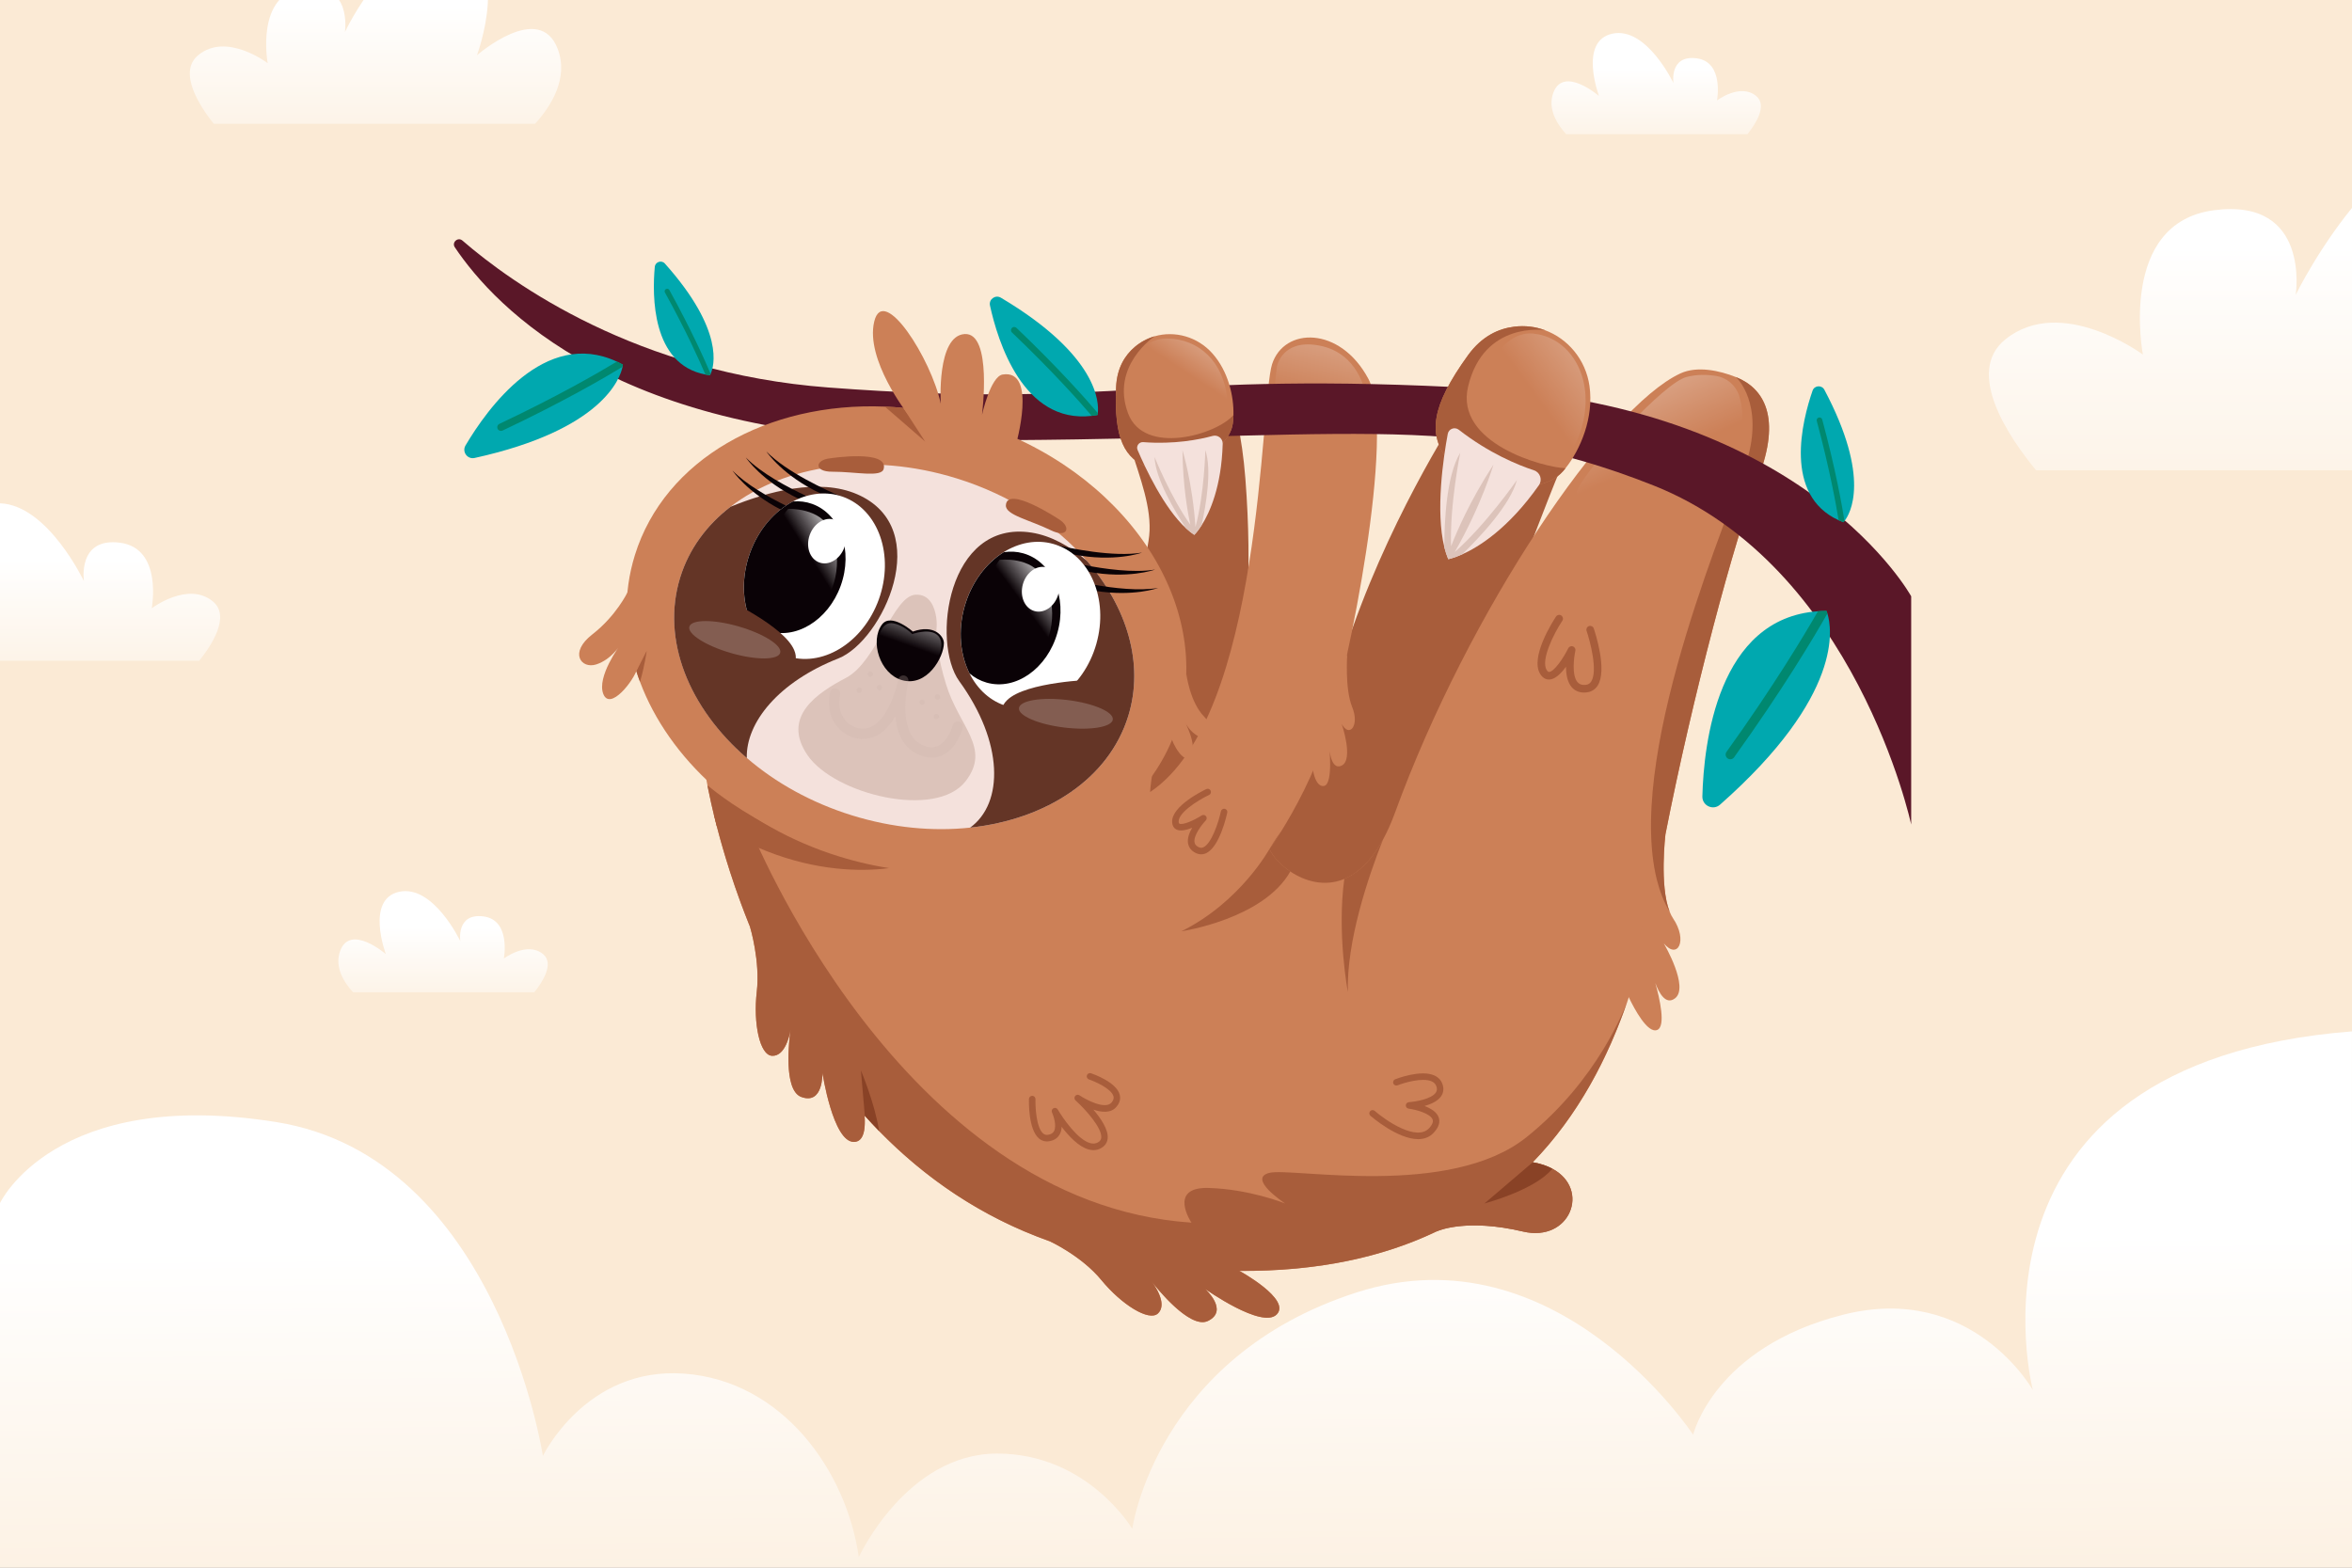 <svg width="285" height="190" viewBox="0 0 285 190" fill="none" xmlns="http://www.w3.org/2000/svg">
<rect x="0" y="0" width="285" height="190" fill="#808080" stroke="none"/>
<g clip-path="url(#clip0)">
<path d="M285 -69H0V216H285V-69Z" fill="#FBEAD5"/>
<path d="M0 145.805C0 145.805 6.623 131.703 33.465 135.99C60.306 140.276 65.784 176.454 65.784 176.454C65.784 176.454 70.999 165.624 82.878 166.479C94.763 167.334 102.543 178.164 104.065 188.709C104.065 188.709 109.85 176.169 120.829 176.169C131.807 176.169 137.199 185.289 137.199 185.289C137.199 185.289 140.072 164.467 164.382 156.641C188.693 148.815 205.166 173.889 205.166 173.889C205.166 173.889 207.657 163.327 223.315 159.348C238.972 155.364 246.331 168.474 246.331 168.474C246.331 168.474 235.98 128.859 284.994 125V217.066H0V145.805Z" fill="url(#paint0_linear)"/>
<path d="M42.781 120.264C41.71 119.096 40.473 117.198 41.237 115.203C42.485 111.948 46.754 115.636 46.754 115.636C46.754 115.636 44.246 108.961 48.385 108.078C52.517 107.2 55.777 114.063 55.777 114.063C55.777 114.063 55.247 110.631 58.593 111.07C61.939 111.509 61.056 116.172 61.056 116.172C61.056 116.172 63.871 114.04 65.804 115.636C67.217 116.799 65.678 119.101 64.743 120.264H42.781Z" fill="url(#paint1_linear)"/>
<path d="M286 24C281.153 29.604 278.181 35.73 278.181 35.73C278.181 35.73 280.025 23.955 268.304 25.476C256.583 26.981 259.662 42.974 259.662 42.974C259.662 42.974 249.785 35.671 243.003 41.126C238.049 45.121 243.445 53.02 246.722 57H286V24Z" fill="url(#paint2_linear)"/>
<path d="M189.781 16.264C188.71 15.096 187.473 13.198 188.237 11.203C189.485 7.948 193.754 11.636 193.754 11.636C193.754 11.636 191.246 4.961 195.385 4.078C199.517 3.2 202.777 10.063 202.777 10.063C202.777 10.063 202.247 6.631 205.593 7.07C208.939 7.509 208.056 12.172 208.056 12.172C208.056 12.172 210.871 10.04 212.804 11.636C214.217 12.799 212.678 15.101 211.744 16.264H189.781Z" fill="url(#paint3_linear)"/>
<path d="M-2.86102e-05 61C5.791 61.2 10.169 70.433 10.169 70.433C10.169 70.433 9.348 65.093 14.552 65.777C19.756 66.461 18.388 73.722 18.388 73.722C18.388 73.722 22.771 70.405 25.787 72.885C27.987 74.697 25.587 78.282 24.134 80.089H-2.86102e-05V61Z" fill="url(#paint4_linear)"/>
<path d="M64.841 15C66.742 12.904 68.937 9.501 67.578 5.925C65.359 0.085 57.794 6.699 57.794 6.699C57.794 6.699 62.242 -5.279 54.905 -6.861C47.572 -8.437 41.799 3.873 41.799 3.873C41.799 3.873 42.735 -2.285 36.805 -1.496C30.874 -0.708 32.438 7.66 32.438 7.66C32.438 7.66 27.443 3.839 24.012 6.694C21.508 8.78 24.236 12.914 25.894 15H64.841Z" fill="url(#paint5_linear)"/>
<path d="M177.109 49.371C177.109 49.371 169.199 61.15 163.899 76.113C158.599 91.075 150.022 99.214 151.293 105.125C152.564 111.03 163.72 112.214 168.971 104.471C174.221 96.727 186.426 62.964 189.054 56.936C191.683 50.908 180.916 46.515 177.109 49.371Z" fill="#A85D3B"/>
<path d="M147.573 92.655C147.573 92.655 152.706 80.993 150.905 57.985C149.276 37.216 139.823 39.234 136.627 44.571C133.431 49.908 139.934 58.331 139.255 64.914C138.577 71.498 130.253 92.606 134.43 97.437C138.614 102.268 145.314 98.8 147.573 92.655Z" fill="#A85D3B"/>
<path d="M213.032 57.985C210.169 65.34 205.078 84.474 201.808 101.133L201.802 101.145C201.438 103.015 201.092 104.847 200.778 106.637C200.698 107.081 200.623 107.519 200.549 107.957C199.815 112.245 198.791 116.614 197.366 120.871C190.609 140.955 174.789 158.453 137.762 153.036C124.225 151.055 114.087 144.817 106.529 137.08C105.936 136.475 105.363 135.858 104.801 135.235C94.133 123.37 89.055 108.63 86.852 100.127C86.334 98.128 85.976 96.474 85.742 95.284C85.476 93.945 85.371 93.186 85.371 93.186L141.063 89.169C140.298 90.409 139.86 92.328 139.619 93.815C139.422 95.055 139.36 95.993 139.36 95.993C153.064 86.855 152.694 48.687 154.138 44.152C155.581 39.617 162.406 39.499 165.818 45.929C169.23 52.358 163.325 80.975 160.832 88.842C159.228 93.914 156.785 98.282 155.248 100.75C154.458 102.021 153.909 102.786 153.835 102.885C153.829 102.891 153.829 102.898 153.829 102.898C154.156 103.693 155.082 104.773 156.353 105.625C158.093 106.791 160.487 107.525 162.893 106.526C164.516 105.853 166.145 104.391 167.589 101.744C168.101 100.806 168.588 99.726 169.045 98.474C177.967 74.009 194.7 49.384 203.622 45.256C205.627 44.331 208.305 44.886 210.36 45.706C213.772 47.064 215.895 50.612 213.032 57.985Z" fill="#CC8057"/>
<path d="M154.73 44.411C154.73 44.411 155.322 41.159 159.586 41.832C163.849 42.504 165.293 46.046 165.756 48.933C166.219 51.821 165.299 61.459 165.299 61.459C165.299 61.459 154.576 63.088 154.008 59.201C153.422 55.165 154.73 44.411 154.73 44.411Z" fill="url(#paint6_linear)"/>
<path d="M210.73 47.934C210.317 46.675 209.218 45.756 207.904 45.552C206.929 45.404 205.652 45.349 204.344 45.694C201.629 46.41 192.991 55.893 191.22 59.176C189.449 62.458 201.722 66.327 204.807 65.019C207.546 63.853 212.637 53.728 210.73 47.934Z" fill="url(#paint7_linear)"/>
<path d="M191.948 83.937C191.196 83.937 190.733 83.604 190.467 83.307C189.918 82.684 189.758 81.703 189.758 80.802C189.19 81.586 188.468 82.32 187.765 82.357C187.45 82.376 187.006 82.277 186.642 81.703C185.346 79.667 188.215 75.225 188.549 74.725C188.69 74.515 188.974 74.453 189.184 74.595C189.394 74.737 189.456 75.021 189.314 75.231C188.191 76.927 186.685 80.05 187.419 81.21C187.567 81.444 187.672 81.438 187.716 81.438C188.283 81.407 189.357 79.926 190.029 78.569C190.134 78.359 190.375 78.26 190.597 78.34C190.819 78.421 190.943 78.649 190.893 78.871C190.72 79.648 190.43 81.857 191.165 82.69C191.393 82.943 191.702 83.048 192.133 83.005C192.436 82.974 192.652 82.845 192.812 82.598C193.633 81.321 192.683 77.73 192.251 76.459C192.17 76.218 192.3 75.959 192.534 75.879C192.775 75.798 193.034 75.922 193.121 76.162C193.293 76.674 194.793 81.222 193.59 83.098C193.281 83.579 192.812 83.863 192.232 83.918C192.127 83.931 192.035 83.937 191.948 83.937Z" fill="#A85D3B"/>
<path d="M145.549 103.539C145.333 103.539 145.117 103.49 144.907 103.391C144.247 103.076 144.031 102.589 143.963 102.243C143.846 101.62 144.111 100.917 144.457 100.325C143.772 100.602 143.019 100.781 142.538 100.528C142.316 100.411 142.044 100.152 142.032 99.603C141.982 97.684 145.746 95.839 146.172 95.635C146.369 95.543 146.604 95.623 146.696 95.82C146.789 96.018 146.709 96.252 146.511 96.345C145.067 97.03 142.791 98.51 142.822 99.578C142.828 99.782 142.889 99.812 142.914 99.825C143.29 100.022 144.611 99.473 145.61 98.831C145.777 98.727 145.999 98.757 146.129 98.912C146.258 99.066 146.246 99.288 146.11 99.436C145.678 99.886 144.592 101.25 144.747 102.095C144.777 102.256 144.858 102.49 145.253 102.675C145.462 102.774 145.647 102.774 145.845 102.675C146.789 102.213 147.634 99.763 147.943 98.325C147.986 98.116 148.202 97.98 148.412 98.023C148.621 98.066 148.757 98.276 148.714 98.492C148.621 98.912 147.782 102.601 146.19 103.385C145.981 103.49 145.765 103.539 145.549 103.539Z" fill="#A85D3B"/>
<path d="M132.499 139.394C132.314 139.394 132.123 139.369 131.925 139.314C130.71 138.993 129.494 137.685 128.643 136.568C128.63 136.889 128.562 137.204 128.408 137.481C128.235 137.802 127.865 138.209 127.106 138.32C126.644 138.388 126.218 138.265 125.866 137.956C124.614 136.846 124.669 133.563 124.681 133.193C124.688 132.977 124.873 132.804 125.089 132.81C125.305 132.817 125.477 132.996 125.471 133.218C125.447 134.119 125.558 136.63 126.391 137.364C126.563 137.518 126.755 137.574 126.989 137.537C127.347 137.481 127.588 137.339 127.717 137.099C128.069 136.451 127.662 135.235 127.476 134.828C127.39 134.637 127.47 134.409 127.655 134.316C127.841 134.223 128.069 134.285 128.174 134.47C128.754 135.47 130.586 138.148 132.123 138.549C132.474 138.641 132.783 138.604 133.06 138.444C133.295 138.308 133.418 138.129 133.443 137.888C133.56 136.741 131.592 134.507 130.327 133.372C130.173 133.236 130.154 133.002 130.278 132.835C130.407 132.675 130.636 132.638 130.808 132.749C131.561 133.261 133.893 134.513 134.671 133.643C134.986 133.286 134.967 133.033 134.924 132.872C134.677 131.934 132.641 131.058 131.95 130.824C131.746 130.756 131.635 130.527 131.703 130.324C131.771 130.12 131.999 130.009 132.203 130.077C132.518 130.182 135.282 131.163 135.683 132.675C135.775 133.033 135.782 133.582 135.257 134.174C134.585 134.933 133.48 134.822 132.487 134.483C133.4 135.55 134.325 136.92 134.22 137.975C134.171 138.468 133.906 138.87 133.455 139.129C133.165 139.308 132.845 139.394 132.499 139.394Z" fill="#A85D3B"/>
<path d="M171.84 138.061C169.347 138.061 166.231 135.377 166.058 135.229C165.892 135.087 165.879 134.84 166.021 134.674C166.163 134.507 166.41 134.495 166.577 134.637C167.897 135.784 171.661 138.401 173.191 136.716C173.561 136.309 173.697 135.963 173.592 135.686C173.333 134.976 171.673 134.495 170.686 134.365C170.489 134.341 170.34 134.162 170.347 133.964C170.353 133.761 170.513 133.6 170.711 133.582C171.439 133.532 173.45 133.224 173.987 132.409C174.129 132.193 174.154 131.959 174.055 131.669C173.962 131.391 173.777 131.194 173.493 131.064C172.383 130.552 170.125 131.231 169.347 131.539C169.143 131.62 168.915 131.521 168.835 131.317C168.755 131.114 168.853 130.885 169.057 130.805C169.187 130.756 172.173 129.59 173.82 130.349C174.302 130.571 174.629 130.929 174.795 131.41C174.974 131.928 174.919 132.422 174.641 132.841C174.234 133.452 173.407 133.822 172.617 134.044C173.358 134.328 174.092 134.76 174.326 135.414C174.536 135.988 174.345 136.605 173.765 137.241C173.24 137.833 172.568 138.061 171.84 138.061Z" fill="#A85D3B"/>
<path d="M201.605 114.331C201.679 114.454 204.708 119.656 202.968 120.995C201.845 121.858 201.025 120.341 200.58 119.137C201.111 121.025 201.882 124.388 200.809 124.826C199.642 125.301 198.026 122.247 197.366 120.871C197.174 120.476 197.069 120.223 197.069 120.223L200.617 105.933L201.802 101.151L201.808 101.139C201.808 101.139 201.068 107.365 202.32 110.499C202.437 110.801 202.573 111.073 202.734 111.307C204.541 113.991 203.301 116.379 201.605 114.331Z" fill="#CC8057"/>
<path d="M163.257 79.198C163.257 79.198 162.93 83.462 163.849 85.695C164.769 87.929 163.51 89.478 162.578 87.731C162.578 87.731 164.059 92.063 162.578 92.785C161.098 93.507 161.03 90.094 161.03 90.094C161.03 90.094 161.622 95.031 160.437 95.253C159.259 95.475 158.994 92.723 158.994 92.723L163.257 79.198Z" fill="#CC8057"/>
<path d="M90.881 112.338C90.881 112.338 92.134 116.453 91.696 120.217C91.258 123.981 92.047 127.899 93.553 127.961C95.367 128.041 95.805 124.678 95.805 124.678C95.805 124.678 94.657 132.058 97.095 132.946C99.785 133.933 99.655 130.015 99.655 130.015C99.655 130.015 100.926 138.394 103.462 138.394C105.998 138.394 104.116 131.502 104.116 131.502L90.881 112.338Z" fill="#CC8057"/>
<path d="M127.223 150.445C127.223 150.445 131.055 152.209 133.461 155.14C135.868 158.071 139.23 160.224 140.323 159.182C141.637 157.929 139.527 155.282 139.527 155.282C139.527 155.282 144.037 161.23 146.376 160.095C148.955 158.842 146.042 156.22 146.042 156.22C146.042 156.22 152.953 161.125 154.718 159.299C156.482 157.472 150.213 154.042 150.213 154.042L127.223 150.445Z" fill="#CC8057"/>
<path d="M197.316 121.001C194.848 128.294 191.177 135.241 185.723 140.862C186.667 141.023 187.45 141.294 188.104 141.646C192.775 144.145 190.245 150.605 184.55 149.26C177.905 147.693 174.481 149.063 174.079 149.242C174.067 149.248 174.055 149.254 174.036 149.26C167.625 152.327 159.765 154.097 150.121 154.03L150.207 154.042C150.207 154.042 156.47 157.472 154.705 159.299C152.941 161.125 146.036 156.22 146.036 156.22C146.036 156.22 148.942 158.842 146.369 160.095C144.179 161.162 140.088 156.004 139.576 155.35C139.897 155.776 141.507 158.052 140.316 159.182C139.218 160.218 135.855 158.071 133.455 155.14C131.049 152.209 127.217 150.445 127.217 150.445C118.77 147.458 111.977 142.658 106.523 137.074C105.93 136.469 105.356 135.852 104.795 135.229C104.789 135.217 104.776 135.211 104.77 135.198C104.887 136.833 104.678 138.401 103.468 138.401C100.932 138.401 99.661 130.021 99.661 130.021C99.661 130.021 99.791 133.94 97.101 132.952C94.849 132.126 95.657 125.764 95.793 124.802C95.694 125.4 95.163 128.035 93.559 127.961C92.047 127.893 91.264 123.981 91.702 120.217C92.134 116.521 90.931 112.486 90.887 112.344C88.999 107.686 87.71 103.434 86.852 100.127C86.723 99.633 86.605 99.158 86.5 98.708C87.839 98.918 89.302 99.436 90.887 100.325C90.887 100.325 109.003 145.817 144.37 148.18C144.37 148.18 141.464 143.849 146.425 143.978C151.312 144.108 155.588 145.799 155.717 145.854C155.606 145.78 151.083 142.788 153.848 142.14C156.643 141.486 175.671 145.293 184.994 137.808C193.651 130.848 196.897 122.185 197.316 121.001Z" fill="#A85D3B"/>
<path d="M184.55 149.26C177.461 147.588 174.042 149.26 174.042 149.26C174.042 149.26 172.827 140.869 183.329 140.696C184.217 140.684 185.013 140.739 185.729 140.862C186.673 141.023 187.456 141.294 188.11 141.646C192.775 144.145 190.245 150.605 184.55 149.26Z" fill="#A85D3B"/>
<path d="M188.104 141.646C186.006 144.244 179.88 145.854 179.88 145.854L185.723 140.869C186.661 141.029 187.45 141.301 188.104 141.646Z" fill="#894226"/>
<path d="M104.795 135.229L104.32 129.731C104.32 129.731 106.029 133.785 106.523 137.074C105.936 136.469 105.363 135.852 104.795 135.229Z" fill="#894226"/>
<path d="M201.802 101.133C201.802 101.133 201.062 107.358 202.314 110.493L202.308 110.487C201.629 109.345 201.129 108.05 200.772 106.637C200.71 106.402 200.654 106.168 200.605 105.927C197.279 90.138 210.107 61.15 211.668 55.912C213.772 48.859 210.446 45.793 210.354 45.7C213.76 47.064 215.888 50.612 213.019 57.985C210.169 65.34 205.072 84.473 201.802 101.133Z" fill="#A85D3B"/>
<path d="M110.953 104.551C110.953 104.551 100.186 108.34 86.846 100.115C86.328 98.116 85.97 96.462 85.735 95.271L85.778 95.21C85.778 95.216 96.78 104.816 110.953 104.551Z" fill="#A85D3B"/>
<path d="M155.248 100.744C154.458 102.015 153.909 102.78 153.835 102.879C153.909 102.762 154.532 101.688 155.248 100.744Z" fill="#A85D3B"/>
<path d="M156.353 105.619C153.095 111.406 143.161 112.868 143.161 112.868C150.3 109.327 153.829 102.891 153.829 102.891C154.162 103.687 155.088 104.767 156.353 105.619Z" fill="#A85D3B"/>
<path d="M141.063 89.163C140.298 90.403 139.86 92.322 139.619 93.809C135.504 97.801 128.026 100.232 127.76 100.318C134.985 97.412 139.977 90.718 141.063 89.163Z" fill="#A85D3B"/>
<path d="M163.325 120.217C163.325 120.217 161.986 113.195 162.893 106.513C164.516 105.841 166.145 104.378 167.588 101.731C165.737 106.427 163.158 114.127 163.325 120.217Z" fill="#A85D3B"/>
<path d="M56.038 29.158C55.489 28.683 54.706 29.374 55.113 29.973C60.031 37.309 75.123 53.246 113.402 53.364C163.14 53.518 176.455 49.365 200.346 58.83C224.866 68.542 231.585 99.93 231.585 99.93V72.269C231.585 72.269 219.004 49.334 179.651 47.095C140.298 44.855 135.263 49.612 100.389 46.965C77.165 45.213 62.06 34.372 56.038 29.158Z" fill="#5A1728"/>
<path d="M189.702 56.745C189.597 56.88 189.486 57.01 189.381 57.127C186.438 60.49 177.812 58.935 175.425 55.782C173.037 52.629 173.401 49.26 177.88 43.059C179.565 40.733 181.601 39.82 183.489 39.592C184.785 39.431 186.043 39.592 187.185 40.011C189.998 41.036 192.152 43.602 192.602 46.768C193.151 50.605 191.516 54.468 189.702 56.745Z" fill="#CC8057"/>
<path d="M186.21 40.493C186.21 40.493 189.27 40.758 191.066 44.071C193.417 48.421 191.461 54.227 189.227 56.023C189.227 56.023 182.138 54.184 180.213 50.729C178.294 47.274 181.527 39.53 186.21 40.493Z" fill="url(#paint8_linear)"/>
<path d="M189.702 56.745C189.597 56.88 189.486 57.01 189.381 57.127C186.438 60.49 177.812 58.935 175.425 55.782C173.037 52.629 173.401 49.26 177.88 43.059C179.565 40.733 181.601 39.82 183.489 39.592C184.785 39.431 186.043 39.592 187.185 40.011C187.191 40.011 187.191 40.017 187.197 40.017C187.197 40.017 179.793 38.87 177.893 46.854C176.257 53.752 187.08 56.671 189.702 56.745Z" fill="#A85D3B"/>
<path d="M186.475 58.806C182.785 64.056 179.207 66.278 177.183 67.185C176.122 67.66 175.492 67.771 175.492 67.771C175.301 67.32 175.147 66.833 175.017 66.321C173.925 61.922 174.906 55.394 175.431 52.586C175.548 51.969 176.27 51.698 176.77 52.086C180.422 54.931 183.952 56.368 185.883 57.004C186.629 57.251 186.932 58.158 186.475 58.806Z" fill="#F4E1DC"/>
<path d="M177.177 67.185C176.116 67.66 175.486 67.771 175.486 67.771C175.295 67.32 175.141 66.833 175.011 66.321C175.011 63.384 175.239 57.664 176.942 54.875C176.942 54.875 175.653 61.194 175.832 66.204C176.504 64.464 178.121 60.688 180.971 56.307C180.971 56.307 179.546 61.187 176.276 66.907C180.058 63.581 183.81 58.182 183.81 58.182C183.008 61.187 179.361 65.068 177.177 67.185Z" fill="#DCC3BA"/>
<path d="M101.685 103.804C89.851 100.133 81.021 91.921 77.547 82.622C77.387 82.197 77.239 81.777 77.103 81.345C75.641 76.742 75.493 71.917 76.93 67.283C80.54 55.647 93.041 48.699 107.207 49.279C107.948 49.31 108.688 49.359 109.441 49.433C112.261 49.705 115.136 50.272 117.999 51.161C136.176 56.794 147.258 73.145 142.747 87.688C138.249 102.225 119.862 109.438 101.685 103.804Z" fill="#CC8057"/>
<path d="M143.753 81.685C143.753 81.685 144.179 85.084 145.907 86.849C147.634 88.614 146.425 89.817 145.253 89.249C144.08 88.681 143.543 87.429 143.543 87.429C143.543 87.429 145.092 90.249 144.346 91.569C143.599 92.89 142.007 90.138 141.865 89.107C141.729 88.083 143.753 81.685 143.753 81.685Z" fill="#CC8057"/>
<path d="M112.1 53.512L107.22 49.279C107.96 49.31 108.701 49.359 109.453 49.433L112.1 53.512Z" fill="#A85D3B"/>
<path d="M77.554 82.622C77.393 82.197 77.245 81.777 77.109 81.345L78.368 78.877C78.368 78.877 78.103 80.796 77.554 82.622Z" fill="#A85D3B"/>
<path d="M76.036 71.788C76.036 71.788 74.666 74.644 71.785 76.878C68.903 79.105 70.427 81.117 72.254 80.525C74.08 79.932 75.117 78.217 75.117 78.217C75.117 78.217 72.284 82.024 73.105 84.109C73.926 86.195 76.813 82.493 77.227 81.012C77.64 79.525 76.036 71.788 76.036 71.788Z" fill="#CC8057"/>
<path d="M117.555 100.306C113.051 100.787 108.145 100.343 103.234 98.819C98.285 97.283 93.948 94.845 90.499 91.865C83.489 85.819 80.09 77.538 82.428 69.98C83.496 66.531 85.637 63.637 88.53 61.409C95.089 56.35 105.492 54.746 115.901 57.973C122.435 59.996 127.89 63.594 131.672 67.938C136.571 73.565 138.681 80.444 136.707 86.806C134.35 94.395 126.804 99.313 117.555 100.306Z" fill="#F4E1DC"/>
<path d="M128.291 62.921C128.291 62.921 122.028 58.769 121.886 61.237C121.818 62.415 124.743 63.001 127.334 64.266C129.383 65.266 129.846 63.871 128.291 62.921Z" fill="#A85D3B"/>
<path d="M100.581 55.548C100.581 55.548 107.701 54.443 107.078 56.831C106.8 57.899 103.703 57.164 100.852 57.17C98.576 57.183 98.767 55.727 100.581 55.548Z" fill="#A85D3B"/>
<path d="M101.58 79.803C94.33 82.659 90.375 87.577 90.493 91.871C83.483 85.825 80.084 77.544 82.422 69.986C83.489 66.537 85.63 63.643 88.524 61.416C93.028 59.577 99.236 57.886 103.882 59.91C113.359 64.05 106.936 77.692 101.58 79.803Z" fill="#643526"/>
<path d="M117.555 100.306C121.639 97.344 121.621 89.971 116.241 82.561C112.859 77.902 114.772 62.952 124.984 64.55C127.402 64.927 129.661 66.235 131.672 67.938C136.571 73.565 138.681 80.444 136.707 86.806C134.35 94.395 126.804 99.313 117.555 100.306Z" fill="#643526"/>
<path d="M109.972 50.149C109.972 50.149 104.82 43.578 105.936 38.962C107.053 34.347 112.872 43.553 113.995 48.933C113.995 48.933 113.476 40.709 116.882 40.486C120.288 40.264 118.992 50.272 118.992 50.272C118.992 50.272 120.023 45.632 121.491 45.392C125.755 44.701 123.083 53.981 123.083 53.981C123.083 53.981 116.265 56.368 109.972 50.149Z" fill="#CC8057"/>
<path d="M102.055 60.231L102.025 60.225C101.821 60.151 101.617 60.089 101.401 60.034C100.766 59.873 100.118 59.805 99.482 59.83C94.879 57.683 92.93 54.814 92.868 54.721C95.311 57.226 100.192 59.447 102.055 60.231Z" fill="#0A0206"/>
<path d="M90.375 55.449C90.431 55.536 92.325 58.318 96.78 60.453C97.088 60.324 97.397 60.206 97.718 60.114C95.441 59.059 92.22 57.343 90.375 55.449Z" fill="#0A0206"/>
<path d="M88.759 57.029C88.814 57.115 90.56 59.676 94.633 61.774C94.836 61.607 95.046 61.447 95.262 61.298C93.09 60.231 90.388 58.701 88.759 57.029Z" fill="#0A0206"/>
<path d="M106.486 72.658C104.567 77.97 99.519 81.012 95.207 79.457C93.214 78.735 91.727 77.156 90.894 75.144C89.925 72.806 89.845 69.875 90.875 67.018C91.906 64.162 93.843 61.965 96.076 60.78C98.008 59.762 100.155 59.497 102.154 60.213C106.467 61.774 108.404 67.345 106.486 72.658Z" fill="white"/>
<path d="M101.87 70.992C100.34 75.225 96.323 77.643 92.893 76.403C92.128 76.125 91.461 75.693 90.9 75.138C89.931 72.8 89.851 69.869 90.881 67.012C91.912 64.155 93.849 61.959 96.083 60.774C96.873 60.706 97.662 60.799 98.427 61.076C101.858 62.329 103.4 66.759 101.87 70.992Z" fill="#0A0206"/>
<path d="M95.496 61.675C95.496 61.675 99.451 61.49 100.679 64.309C101.907 67.129 101.815 71.436 98.871 74.176C98.871 74.176 95.503 75.965 94.182 73.984C92.862 72.004 92.128 65.71 95.496 61.675Z" fill="url(#paint9_linear)"/>
<path d="M102.315 66.346C101.796 67.771 100.445 68.591 99.285 68.172C98.125 67.752 97.607 66.259 98.119 64.828C98.637 63.402 99.988 62.582 101.148 63.001C102.308 63.421 102.833 64.914 102.315 66.346Z" fill="white"/>
<path d="M127.717 65.994L127.742 66.006C127.945 66.068 128.155 66.136 128.359 66.222C128.97 66.469 129.525 66.796 130.025 67.191C135.01 68.172 138.28 67.012 138.379 66.975C134.93 67.549 129.679 66.463 127.717 65.994Z" fill="#0A0206"/>
<path d="M139.965 69.03C139.866 69.067 136.695 70.196 131.839 69.289C131.666 68.999 131.481 68.727 131.283 68.462C133.745 68.949 137.361 69.468 139.965 69.03Z" fill="#0A0206"/>
<path d="M140.335 71.257C140.242 71.294 137.318 72.331 132.789 71.621C132.721 71.362 132.647 71.115 132.561 70.868C134.948 71.288 138.033 71.646 140.335 71.257Z" fill="#0A0206"/>
<path d="M132.851 78.026C131.314 83.462 126.495 86.855 122.084 85.609C120.041 85.029 118.449 83.56 117.475 81.61C116.345 79.346 116.055 76.427 116.876 73.509C117.703 70.591 119.474 68.258 121.621 66.919C123.472 65.766 125.601 65.346 127.643 65.926C132.061 67.172 134.387 72.59 132.851 78.026Z" fill="white"/>
<path d="M128.13 76.693C126.909 81.018 123.071 83.727 119.56 82.734C118.777 82.511 118.079 82.129 117.481 81.617C116.352 79.352 116.062 76.434 116.882 73.515C117.709 70.597 119.48 68.264 121.627 66.926C122.411 66.802 123.207 66.839 123.99 67.061C127.501 68.049 129.352 72.362 128.13 76.693Z" fill="#0A0206"/>
<path d="M121.109 67.851C121.109 67.851 125.039 67.388 126.464 70.109C127.89 72.83 128.1 77.137 125.36 80.08C125.36 80.08 122.127 82.104 120.671 80.222C119.215 78.346 118.036 72.115 121.109 67.851Z" fill="url(#paint10_linear)"/>
<path d="M128.242 72.022C127.828 73.484 126.532 74.398 125.348 74.058C124.163 73.725 123.54 72.269 123.947 70.807C124.36 69.344 125.656 68.431 126.841 68.77C128.026 69.11 128.655 70.566 128.242 72.022Z" fill="white"/>
<path d="M89.493 81.431C89.493 81.431 97.804 82.573 96.237 78.797C95.003 75.829 87.593 72.417 87.593 72.417C87.593 72.417 82.12 72.244 82.002 75.545C81.879 78.834 85.359 81.351 89.493 81.431Z" fill="#643526"/>
<path opacity="0.2" d="M83.533 75.946C83.273 76.835 85.532 78.266 88.574 79.149C91.615 80.025 94.287 80.012 94.54 79.124C94.799 78.235 92.541 76.804 89.499 75.922C86.463 75.045 83.792 75.058 83.533 75.946Z" fill="white"/>
<path d="M127.211 89.915C127.211 89.915 119.116 87.707 122.04 84.85C124.342 82.604 132.493 82.369 132.493 82.369C132.493 82.369 137.589 84.356 136.411 87.441C135.232 90.514 131.043 91.464 127.211 89.915Z" fill="#643526"/>
<path opacity="0.2" d="M134.843 87.207C134.732 88.126 132.092 88.558 128.951 88.175C125.81 87.793 123.355 86.732 123.472 85.812C123.589 84.893 126.224 84.461 129.364 84.844C132.499 85.232 134.954 86.287 134.843 87.207Z" fill="white"/>
<path d="M113.476 76.273C113.519 75.804 113.519 75.329 113.452 74.867C113.285 73.694 112.724 71.96 110.916 72.078C108.201 72.257 106.239 80.204 102.524 82.147C99.112 83.937 94.614 86.837 97.872 91.557C101.13 96.277 113.421 99.325 117.012 94.673C120.128 90.637 116.222 88.12 114.63 82.919C113.637 79.685 113.39 77.217 113.476 76.273Z" fill="#DCC3BA"/>
<path d="M110.613 76.545C110.613 76.545 107.973 74.213 106.874 75.687C105.381 77.699 106.609 81.666 109.293 82.431C112.347 83.301 114.371 79.63 114.377 77.952C114.383 77.106 113.186 75.619 110.613 76.545Z" fill="#0A0206"/>
<path d="M106.578 76.958C106.578 76.958 106.899 75.298 108.238 75.551C109.577 75.804 110.533 76.853 110.533 76.853C110.533 76.853 112.378 76.181 113.402 76.829C114.426 77.477 114.099 78.988 113.575 79.772C113.044 80.555 111.779 81.975 110.114 81.53C108.441 81.08 106.566 79.834 106.578 76.958Z" fill="url(#paint11_linear)"/>
<g opacity="0.5">
<path opacity="0.5" d="M112.902 91.81C112.563 91.81 112.211 91.754 111.847 91.649C109.478 90.946 108.676 88.836 108.497 86.793C108.01 87.626 107.386 88.404 106.615 88.922C105.745 89.496 104.789 89.681 103.771 89.471C102.716 89.249 101.765 88.595 101.167 87.663C100.692 86.929 100.204 85.683 100.599 83.912C100.673 83.579 101 83.369 101.333 83.443C101.667 83.517 101.876 83.844 101.802 84.177C101.568 85.245 101.704 86.22 102.203 86.991C102.629 87.645 103.289 88.108 104.024 88.262C104.715 88.404 105.338 88.287 105.93 87.892C107.664 86.738 108.534 83.696 108.781 82.69C108.824 82.493 108.855 82.363 108.861 82.326C108.941 82.005 109.268 81.802 109.595 81.876C109.922 81.95 110.132 82.271 110.064 82.598C110.058 82.622 110.033 82.746 109.99 82.937C109.719 84.264 108.88 89.484 112.199 90.465C112.81 90.644 113.341 90.6 113.822 90.329C114.969 89.675 115.445 87.923 115.451 87.91C115.537 87.577 115.87 87.38 116.204 87.466C116.537 87.552 116.734 87.885 116.648 88.219C116.623 88.311 116.049 90.489 114.433 91.409C113.958 91.674 113.445 91.81 112.902 91.81Z" fill="#CBB2AA"/>
</g>
<g opacity="0.5">
<path opacity="0.5" d="M105.77 81.802C105.714 81.968 105.529 82.061 105.363 81.999C105.196 81.944 105.103 81.759 105.165 81.592C105.221 81.425 105.406 81.333 105.572 81.395C105.733 81.45 105.825 81.635 105.77 81.802Z" fill="#CBB2AA"/>
<path opacity="0.5" d="M106.862 83.443C106.806 83.61 106.621 83.702 106.455 83.641C106.288 83.585 106.195 83.4 106.257 83.233C106.313 83.067 106.498 82.974 106.664 83.036C106.825 83.091 106.917 83.276 106.862 83.443Z" fill="#CBB2AA"/>
<path opacity="0.5" d="M104.425 83.752C104.369 83.918 104.184 84.011 104.017 83.949C103.851 83.894 103.758 83.709 103.82 83.542C103.876 83.375 104.061 83.283 104.227 83.344C104.388 83.4 104.48 83.579 104.425 83.752Z" fill="#CBB2AA"/>
<path opacity="0.5" d="M113.291 84.375C113.236 84.541 113.322 84.726 113.489 84.782C113.655 84.838 113.84 84.751 113.896 84.585C113.951 84.418 113.865 84.233 113.698 84.177C113.532 84.116 113.353 84.208 113.291 84.375Z" fill="#CBB2AA"/>
<path opacity="0.5" d="M111.428 85.004C111.372 85.171 111.459 85.356 111.625 85.411C111.792 85.467 111.977 85.38 112.032 85.214C112.088 85.047 112.001 84.862 111.835 84.807C111.662 84.745 111.483 84.838 111.428 85.004Z" fill="#CBB2AA"/>
<path opacity="0.5" d="M113.162 86.738C113.106 86.904 113.193 87.09 113.359 87.145C113.526 87.201 113.711 87.114 113.766 86.948C113.822 86.781 113.735 86.596 113.569 86.54C113.402 86.485 113.223 86.571 113.162 86.738Z" fill="#CBB2AA"/>
</g>
<path d="M149.461 50.297C149.455 50.667 149.424 51.013 149.381 51.34C148.887 54.949 142.328 57.769 139.286 56.702C136.244 55.634 134.973 53.178 135.239 46.94C135.337 44.602 136.312 43.066 137.491 42.06C138.219 41.443 139.039 41.011 139.903 40.758C142.353 40.048 145.117 40.807 146.919 42.843C148.831 45.003 149.516 47.995 149.461 50.297Z" fill="#CC8057"/>
<path d="M137.25 44.664C137.25 44.664 137.861 40.943 141.538 41.029C145.216 41.116 148.233 43.744 148.714 48.335C148.714 48.335 147.314 51.58 141.668 50.852C136.022 50.137 137.25 44.664 137.25 44.664Z" fill="url(#paint12_linear)"/>
<path d="M149.461 50.297C149.455 50.667 149.424 51.013 149.381 51.34C148.887 54.949 142.328 57.769 139.286 56.702C136.244 55.634 134.973 53.178 135.239 46.94C135.337 44.602 136.312 43.066 137.491 42.06C138.219 41.443 139.039 41.011 139.903 40.758H139.909C139.909 40.758 134.535 44.312 136.689 50.087C138.626 55.276 147.437 52.685 149.461 50.297Z" fill="#A85D3B"/>
<path d="M148.159 53.789C148.011 59.015 146.573 62.138 145.604 63.668C145.098 64.47 144.716 64.828 144.716 64.828C144.383 64.606 144.062 64.346 143.741 64.056C141.02 61.557 138.756 56.671 137.842 54.53C137.645 54.055 138.015 53.549 138.527 53.586C142.291 53.876 145.339 53.271 146.937 52.833C147.566 52.66 148.177 53.141 148.159 53.789Z" fill="#F4E1DC"/>
<path d="M145.598 63.662C145.092 64.464 144.71 64.822 144.71 64.822C144.377 64.599 144.056 64.34 143.735 64.05C142.414 62.051 140.002 58.059 139.903 55.394C139.903 55.394 141.865 60.274 144.241 63.6C143.914 62.113 143.321 58.818 143.284 54.554C143.284 54.554 144.506 58.516 144.858 63.877C145.931 59.916 146.055 54.554 146.055 54.554C146.869 56.967 146.135 61.243 145.598 63.662Z" fill="#DCC3BA"/>
<path d="M221.318 74.046C220.966 74.046 220.627 74.058 220.288 74.083C208.139 74.922 206.448 90.107 206.282 96.518C206.251 97.647 207.583 98.27 208.423 97.523C223.465 84.245 221.96 76.039 221.435 74.367C221.374 74.151 221.318 74.046 221.318 74.046Z" fill="#00A8AF"/>
<path d="M221.318 74.046C220.966 74.046 220.627 74.058 220.288 74.083C218.616 76.995 214.889 83.209 209.206 91.125C209.163 91.18 209.138 91.242 209.12 91.304C209.058 91.526 209.138 91.773 209.336 91.915C209.589 92.1 209.947 92.038 210.125 91.785C216.024 83.573 219.831 77.174 221.429 74.361C221.374 74.151 221.318 74.046 221.318 74.046Z" fill="#00886F"/>
<path d="M132.986 50.297C132.752 50.34 132.517 50.377 132.289 50.402C123.978 51.383 120.899 41.344 119.961 37.031C119.795 36.272 120.615 35.686 121.282 36.081C133.141 43.133 133.171 48.865 133.023 50.062C133.011 50.217 132.986 50.297 132.986 50.297Z" fill="#00A8AF"/>
<path d="M132.986 50.297C132.752 50.34 132.517 50.377 132.289 50.402C130.79 48.643 127.476 44.923 122.627 40.301C122.59 40.27 122.565 40.233 122.546 40.19C122.479 40.048 122.497 39.869 122.614 39.746C122.762 39.592 123.009 39.586 123.163 39.734C128.192 44.528 131.586 48.366 133.023 50.062C133.011 50.217 132.986 50.297 132.986 50.297Z" fill="#00886F"/>
<path d="M223.367 63.291C223.169 63.217 222.978 63.137 222.793 63.051C216.086 59.984 218.363 51.019 219.634 47.348C219.856 46.7 220.744 46.632 221.065 47.236C226.76 57.973 224.163 62.298 223.509 63.137C223.422 63.242 223.367 63.291 223.367 63.291Z" fill="#00A8AF"/>
<path d="M223.367 63.291C223.169 63.217 222.978 63.137 222.793 63.051C222.466 61.045 221.676 56.726 220.146 51.025C220.134 50.982 220.134 50.945 220.134 50.908C220.146 50.766 220.245 50.642 220.387 50.605C220.572 50.556 220.757 50.667 220.806 50.846C222.398 56.757 223.194 61.2 223.502 63.131C223.422 63.242 223.367 63.291 223.367 63.291Z" fill="#00886F"/>
<path d="M75.475 44.195C75.234 44.059 74.987 43.935 74.746 43.825C66.003 39.734 58.994 49.606 56.409 53.987C55.952 54.758 56.637 55.696 57.507 55.505C73.043 52.086 75.154 45.824 75.437 44.46C75.468 44.287 75.475 44.195 75.475 44.195Z" fill="#00A8AF"/>
<path d="M75.475 44.194C75.234 44.059 74.987 43.935 74.746 43.824C72.47 45.2 67.496 48.076 60.512 51.37C60.462 51.395 60.419 51.426 60.382 51.463C60.253 51.593 60.216 51.796 60.296 51.969C60.401 52.191 60.672 52.29 60.894 52.185C68.138 48.761 73.241 45.793 75.431 44.46C75.468 44.287 75.475 44.194 75.475 44.194Z" fill="#00886F"/>
<path d="M86.032 45.478C85.84 45.453 85.655 45.429 85.476 45.392C78.961 44.158 79.022 35.828 79.343 32.348C79.399 31.737 80.158 31.484 80.565 31.941C87.852 40.098 86.507 44.435 86.112 45.312C86.069 45.423 86.032 45.478 86.032 45.478Z" fill="#00A8AF"/>
<path d="M86.032 45.478C85.84 45.453 85.655 45.429 85.476 45.392C84.76 43.707 83.144 40.104 80.577 35.458C80.559 35.427 80.546 35.39 80.54 35.353C80.522 35.229 80.577 35.1 80.694 35.038C80.843 34.958 81.034 35.007 81.114 35.161C83.773 39.987 85.427 43.695 86.112 45.318C86.069 45.422 86.032 45.478 86.032 45.478Z" fill="#00886F"/>
</g>
<defs>
<linearGradient id="paint0_linear" x1="143.5" y1="150.5" x2="144" y2="211" gradientUnits="userSpaceOnUse">
<stop stop-color="white"/>
<stop offset="1" stop-color="white" stop-opacity="0"/>
</linearGradient>
<linearGradient id="paint1_linear" x1="53.689" y1="112.309" x2="53.689" y2="127.062" gradientUnits="userSpaceOnUse">
<stop stop-color="white"/>
<stop offset="1" stop-color="white" stop-opacity="0"/>
</linearGradient>
<linearGradient id="paint2_linear" x1="263.5" y1="29.732" x2="263.5" y2="80.336" gradientUnits="userSpaceOnUse">
<stop stop-color="white"/>
<stop offset="1" stop-color="white" stop-opacity="0"/>
</linearGradient>
<linearGradient id="paint3_linear" x1="200.69" y1="8.309" x2="200.69" y2="23.063" gradientUnits="userSpaceOnUse">
<stop stop-color="white"/>
<stop offset="1" stop-color="white" stop-opacity="0"/>
</linearGradient>
<linearGradient id="paint4_linear" x1="13.338" y1="67.706" x2="13.338" y2="90.677" gradientUnits="userSpaceOnUse">
<stop stop-color="white"/>
<stop offset="1" stop-color="white" stop-opacity="0"/>
</linearGradient>
<linearGradient id="paint5_linear" x1="45.498" y1="0.73" x2="45.498" y2="27.199" gradientUnits="userSpaceOnUse">
<stop stop-color="white"/>
<stop offset="1" stop-color="white" stop-opacity="0"/>
</linearGradient>
<linearGradient id="paint6_linear" x1="167.817" y1="20.971" x2="160.991" y2="48.931" gradientUnits="userSpaceOnUse">
<stop stop-color="white"/>
<stop offset="1" stop-color="white" stop-opacity="0"/>
</linearGradient>
<linearGradient id="paint7_linear" x1="188.723" y1="26.697" x2="201.521" y2="55.443" gradientUnits="userSpaceOnUse">
<stop stop-color="white"/>
<stop offset="1" stop-color="white" stop-opacity="0"/>
</linearGradient>
<linearGradient id="paint8_linear" x1="211.579" y1="30.03" x2="186.335" y2="48.461" gradientUnits="userSpaceOnUse">
<stop stop-color="white"/>
<stop offset="1" stop-color="white" stop-opacity="0"/>
</linearGradient>
<linearGradient id="paint9_linear" x1="103.014" y1="64.227" x2="98.061" y2="67.368" gradientUnits="userSpaceOnUse">
<stop stop-color="white"/>
<stop offset="1" stop-color="white" stop-opacity="0"/>
</linearGradient>
<linearGradient id="paint10_linear" x1="128.788" y1="69.862" x2="124.07" y2="73.348" gradientUnits="userSpaceOnUse">
<stop stop-color="white"/>
<stop offset="1" stop-color="white" stop-opacity="0"/>
</linearGradient>
<linearGradient id="paint11_linear" x1="112.395" y1="71.892" x2="110.145" y2="78.267" gradientUnits="userSpaceOnUse">
<stop stop-color="white"/>
<stop offset="1" stop-color="white" stop-opacity="0"/>
</linearGradient>
<linearGradient id="paint12_linear" x1="152.416" y1="31.933" x2="143.665" y2="45.147" gradientUnits="userSpaceOnUse">
<stop stop-color="white"/>
<stop offset="1" stop-color="white" stop-opacity="0"/>
</linearGradient>
<clipPath id="clip0">
<rect width="285" height="190" fill="white"/>
</clipPath>
</defs>
</svg>
